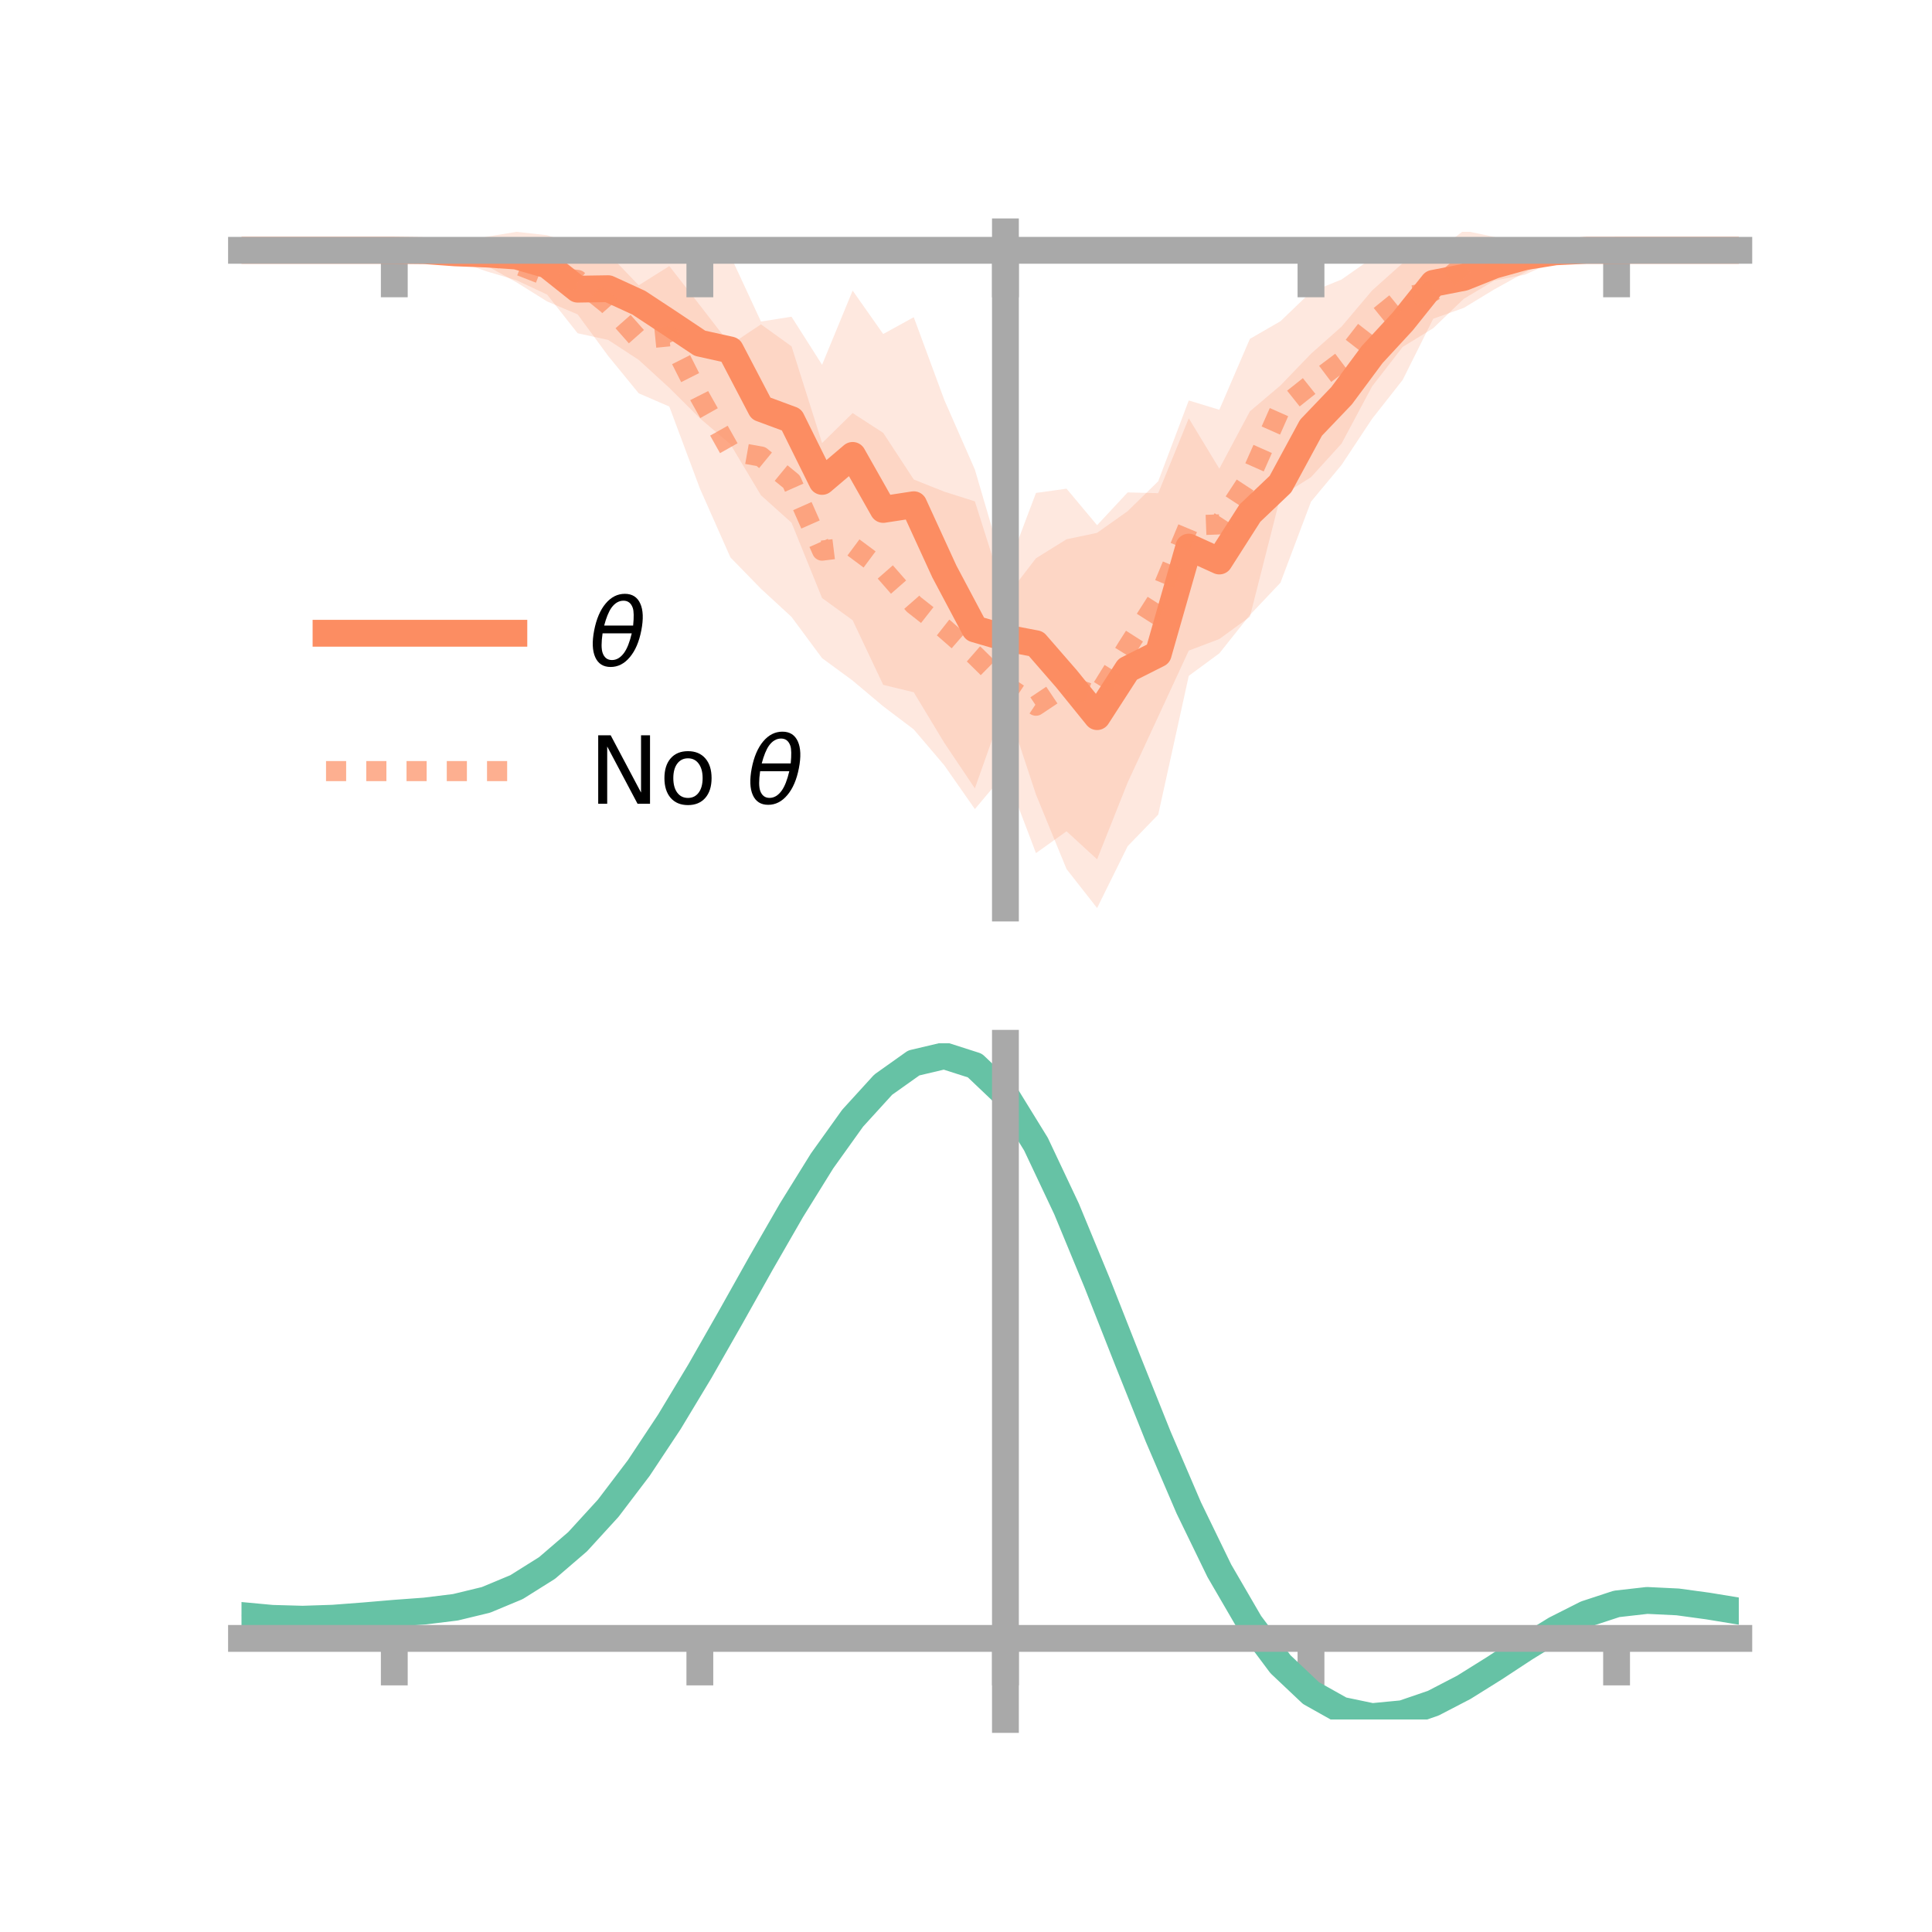 <?xml version="1.0" encoding="utf-8" standalone="no"?>
<!DOCTYPE svg PUBLIC "-//W3C//DTD SVG 1.1//EN"
  "http://www.w3.org/Graphics/SVG/1.1/DTD/svg11.dtd">
<!-- Created with matplotlib (https://matplotlib.org/) -->
<svg height="144pt" version="1.1" viewBox="0 0 144 144" width="144pt" xmlns="http://www.w3.org/2000/svg" xmlns:xlink="http://www.w3.org/1999/xlink">
 <defs>
  <style type="text/css">*{stroke-linecap:butt;stroke-linejoin:round;}</style>
 </defs>
 <g id="figure_1">
  <g id="patch_1">
   <path d="M 0 144 
L 144 144 
L 144 0 
L 0 0 
z
" style="fill:none;"/>
  </g>
  <g id="axes_1">
   <g id="patch_2">
    <path d="M 18 67.68 
L 129.6 67.68 
L 129.6 17.28 
L 18 17.28 
z
" style="fill:none;"/>
   </g>
   <g id="PolyCollection_1">
    <path clip-path="url(#p1139e5f261)" d="M 18 18.658 
L 18 18.658 
L 20.278 18.658 
L 22.555 18.658 
L 24.833 18.658 
L 27.11 18.658 
L 29.388 18.658 
L 31.665 18.512 
L 33.943 18.3 
L 36.22 17.653 
L 38.498 17.28 
L 40.776 17.531 
L 43.053 18.267 
L 45.331 17.7 
L 47.608 18.295 
L 49.886 19.211 
L 52.163 19.989 
L 54.441 19.061 
L 56.718 23.966 
L 58.996 23.607 
L 61.273 27.189 
L 63.551 21.66 
L 65.829 24.896 
L 68.106 23.642 
L 70.384 29.812 
L 72.661 34.996 
L 74.939 42.766 
L 77.216 36.741 
L 79.494 36.423 
L 81.771 39.147 
L 84.049 36.701 
L 86.327 36.758 
L 88.604 31.18 
L 90.882 34.932 
L 93.159 30.661 
L 95.437 28.731 
L 97.714 26.368 
L 99.992 24.344 
L 102.269 21.65 
L 104.547 19.614 
L 106.824 18.485 
L 109.102 18.405 
L 111.38 17.963 
L 113.657 17.959 
L 115.935 18.362 
L 118.212 18.637 
L 120.49 18.658 
L 122.767 18.658 
L 125.045 18.658 
L 127.322 18.658 
L 129.6 18.658 
L 129.6 18.658 
L 129.6 18.658 
L 127.322 18.658 
L 125.045 18.658 
L 122.767 18.658 
L 120.49 18.658 
L 118.212 18.687 
L 115.935 19.179 
L 113.657 20.305 
L 111.38 21.567 
L 109.102 22.948 
L 106.824 23.757 
L 104.547 28.317 
L 102.269 31.214 
L 99.992 34.653 
L 97.714 37.393 
L 95.437 43.434 
L 93.159 45.838 
L 90.882 48.697 
L 88.604 50.374 
L 86.327 60.718 
L 84.049 63.072 
L 81.771 67.68 
L 79.494 64.776 
L 77.216 59.219 
L 74.939 52.324 
L 72.661 58.761 
L 70.384 55.369 
L 68.106 51.598 
L 65.829 51.045 
L 63.551 46.228 
L 61.273 44.574 
L 58.996 38.96 
L 56.718 36.915 
L 54.441 33.114 
L 52.163 31.174 
L 49.886 28.908 
L 47.608 26.825 
L 45.331 25.335 
L 43.053 24.839 
L 40.776 21.955 
L 38.498 20.89 
L 36.22 20.211 
L 33.943 19.396 
L 31.665 18.853 
L 29.388 18.658 
L 27.11 18.658 
L 24.833 18.658 
L 22.555 18.658 
L 20.278 18.658 
L 18 18.658 
z
" style="fill:#fc8d62;fill-opacity:0.2;"/>
   </g>
   <g id="PolyCollection_2">
    <path clip-path="url(#p1139e5f261)" d="M 18 18.658 
L 18 18.658 
L 20.278 18.658 
L 22.555 18.658 
L 24.833 18.658 
L 27.11 18.658 
L 29.388 18.658 
L 31.665 18.128 
L 33.943 17.813 
L 36.22 17.976 
L 38.498 18.355 
L 40.776 18.707 
L 43.053 18.302 
L 45.331 18.901 
L 47.608 21.264 
L 49.886 19.832 
L 52.163 22.753 
L 54.441 25.698 
L 56.718 24.173 
L 58.996 25.814 
L 61.273 33.022 
L 63.551 30.788 
L 65.829 32.262 
L 68.106 35.738 
L 70.384 36.647 
L 72.661 37.367 
L 74.939 44.563 
L 77.216 41.61 
L 79.494 40.194 
L 81.771 39.715 
L 84.049 38.099 
L 86.327 35.869 
L 88.604 29.849 
L 90.882 30.541 
L 93.159 25.257 
L 95.437 23.944 
L 97.714 21.759 
L 99.992 20.833 
L 102.269 19.236 
L 104.547 18.485 
L 106.824 18.944 
L 109.102 17.183 
L 111.38 17.661 
L 113.657 18.265 
L 115.935 18.197 
L 118.212 18.317 
L 120.49 18.658 
L 122.767 18.658 
L 125.045 18.658 
L 127.322 18.658 
L 129.6 18.658 
L 129.6 18.658 
L 129.6 18.658 
L 127.322 18.658 
L 125.045 18.658 
L 122.767 18.658 
L 120.49 18.658 
L 118.212 19.12 
L 115.935 19.445 
L 113.657 20.473 
L 111.38 20.913 
L 109.102 22.271 
L 106.824 24.463 
L 104.547 25.858 
L 102.269 28.796 
L 99.992 33.061 
L 97.714 35.567 
L 95.437 37.003 
L 93.159 45.972 
L 90.882 47.628 
L 88.604 48.492 
L 86.327 53.409 
L 84.049 58.322 
L 81.771 64.05 
L 79.494 61.959 
L 77.216 63.586 
L 74.939 57.6 
L 72.661 60.305 
L 70.384 57.044 
L 68.106 54.366 
L 65.829 52.644 
L 63.551 50.728 
L 61.273 49.056 
L 58.996 45.981 
L 56.718 43.883 
L 54.441 41.546 
L 52.163 36.402 
L 49.886 30.301 
L 47.608 29.317 
L 45.331 26.53 
L 43.053 23.432 
L 40.776 22.467 
L 38.498 21.044 
L 36.22 19.774 
L 33.943 19.566 
L 31.665 19.056 
L 29.388 18.658 
L 27.11 18.658 
L 24.833 18.658 
L 22.555 18.658 
L 20.278 18.658 
L 18 18.658 
z
" style="fill:#fc8d62;fill-opacity:0.2;"/>
   </g>
   <g id="matplotlib.axis_1">
    <g id="xtick_1">
     <g id="line2d_1">
      <defs>
       <path d="M 0 0 
L 0 3.5 
" id="md99dda318b" style="stroke:#a9a9a9;stroke-width:2;"/>
      </defs>
      <g>
       <use style="fill:#a9a9a9;stroke:#a9a9a9;stroke-width:2;" x="29.388" xlink:href="#md99dda318b" y="18.658"/>
      </g>
     </g>
    </g>
    <g id="xtick_2">
     <g id="line2d_2">
      <g>
       <use style="fill:#a9a9a9;stroke:#a9a9a9;stroke-width:2;" x="52.163" xlink:href="#md99dda318b" y="18.658"/>
      </g>
     </g>
    </g>
    <g id="xtick_3">
     <g id="line2d_3">
      <g>
       <use style="fill:#a9a9a9;stroke:#a9a9a9;stroke-width:2;" x="74.939" xlink:href="#md99dda318b" y="18.658"/>
      </g>
     </g>
    </g>
    <g id="xtick_4">
     <g id="line2d_4">
      <g>
       <use style="fill:#a9a9a9;stroke:#a9a9a9;stroke-width:2;" x="97.714" xlink:href="#md99dda318b" y="18.658"/>
      </g>
     </g>
    </g>
    <g id="xtick_5">
     <g id="line2d_5">
      <g>
       <use style="fill:#a9a9a9;stroke:#a9a9a9;stroke-width:2;" x="120.49" xlink:href="#md99dda318b" y="18.658"/>
      </g>
     </g>
    </g>
   </g>
   <g id="matplotlib.axis_2"/>
   <g id="line2d_6">
    <path clip-path="url(#p1139e5f261)" d="M 18 18.658 
L 20.278 18.658 
L 22.555 18.658 
L 24.833 18.658 
L 27.11 18.658 
L 29.388 18.658 
L 31.665 18.683 
L 33.943 18.848 
L 36.22 18.932 
L 38.498 19.085 
L 40.776 19.743 
L 43.053 21.553 
L 45.331 21.517 
L 47.608 22.56 
L 49.886 24.06 
L 52.163 25.582 
L 54.441 26.088 
L 56.718 30.44 
L 58.996 31.283 
L 61.273 35.881 
L 63.551 33.944 
L 65.829 37.97 
L 68.106 37.62 
L 70.384 42.59 
L 72.661 46.879 
L 74.939 47.545 
L 77.216 47.98 
L 79.494 50.6 
L 81.771 53.413 
L 84.049 49.887 
L 86.327 48.738 
L 88.604 40.777 
L 90.882 41.814 
L 93.159 38.25 
L 95.437 36.083 
L 97.714 31.881 
L 99.992 29.498 
L 102.269 26.432 
L 104.547 23.965 
L 106.824 21.121 
L 109.102 20.676 
L 111.38 19.765 
L 113.657 19.132 
L 115.935 18.77 
L 118.212 18.662 
L 120.49 18.658 
L 122.767 18.658 
L 125.045 18.658 
L 127.322 18.658 
L 129.6 18.658 
" style="fill:none;stroke:#fc8d62;stroke-linecap:square;stroke-width:2;"/>
   </g>
   <g id="line2d_7">
    <path clip-path="url(#p1139e5f261)" d="M 18 18.658 
L 20.278 18.658 
L 22.555 18.658 
L 24.833 18.658 
L 27.11 18.658 
L 29.388 18.658 
L 31.665 18.592 
L 33.943 18.69 
L 36.22 18.875 
L 38.498 19.7 
L 40.776 20.587 
L 43.053 20.867 
L 45.331 22.715 
L 47.608 25.29 
L 49.886 25.067 
L 52.163 29.577 
L 54.441 33.622 
L 56.718 34.028 
L 58.996 35.897 
L 61.273 41.039 
L 63.551 40.758 
L 65.829 42.453 
L 68.106 45.052 
L 70.384 46.845 
L 72.661 48.836 
L 74.939 51.082 
L 77.216 52.598 
L 79.494 51.076 
L 81.771 51.883 
L 84.049 48.21 
L 86.327 44.639 
L 88.604 39.171 
L 90.882 39.085 
L 93.159 35.614 
L 95.437 30.474 
L 97.714 28.663 
L 99.992 26.947 
L 102.269 24.016 
L 104.547 22.172 
L 106.824 21.704 
L 109.102 19.727 
L 111.38 19.287 
L 113.657 19.369 
L 115.935 18.821 
L 118.212 18.719 
L 120.49 18.658 
L 122.767 18.658 
L 125.045 18.658 
L 127.322 18.658 
L 129.6 18.658 
" style="fill:none;stroke:#fc8d62;stroke-dasharray:1.5,1.5;stroke-dashoffset:0;stroke-opacity:0.7;stroke-width:1.5;"/>
   </g>
   <g id="patch_3">
    <path d="M 74.939 67.68 
L 74.939 17.28 
" style="fill:none;stroke:#a9a9a9;stroke-linecap:square;stroke-linejoin:miter;stroke-width:2;"/>
   </g>
   <g id="patch_4">
    <path d="M 129.6 67.68 
L 129.6 17.28 
" style="fill:none;"/>
   </g>
   <g id="patch_5">
    <path d="M 18 18.658 
L 129.6 18.658 
" style="fill:none;stroke:#a9a9a9;stroke-linecap:square;stroke-linejoin:miter;stroke-width:2;"/>
   </g>
   <g id="patch_6">
    <path d="M 18 17.28 
L 129.6 17.28 
" style="fill:none;"/>
   </g>
   <g id="legend_1">
    <g id="line2d_8">
     <path d="M 24.3 47.2 
L 38.3 47.2 
" style="fill:none;stroke:#fc8d62;stroke-linecap:square;stroke-width:2;"/>
    </g>
    <g id="line2d_9"/>
    <g id="text_1">
     <!-- $\theta$ -->
     <g transform="translate(43.9 49.65)scale(0.07 -0.07)">
      <defs>
       <path d="M 45.516 34.672 
L 14.453 34.672 
Q 12.359 20.062 14.5 13.875 
Q 17.188 6.25 24.469 6.25 
Q 31.781 6.25 37.359 13.922 
Q 42.234 20.656 45.516 34.672 
z
M 47.016 42.969 
Q 48.344 56.844 46.625 61.719 
Q 43.953 69.438 36.766 69.438 
Q 29.297 69.438 23.828 61.812 
Q 19.531 55.672 16.156 42.969 
z
M 38.188 76.766 
Q 49.906 76.766 54.594 66.406 
Q 59.281 56.109 55.719 37.844 
Q 52.203 19.625 43.453 9.281 
Q 34.766 -1.125 23.047 -1.125 
Q 11.281 -1.125 6.641 9.281 
Q 2 19.625 5.516 37.844 
Q 9.078 56.109 17.719 66.406 
Q 26.422 76.766 38.188 76.766 
z
" id="DejaVuSans-Oblique-952"/>
      </defs>
      <use transform="translate(0 0.234)" xlink:href="#DejaVuSans-Oblique-952"/>
     </g>
    </g>
    <g id="line2d_10">
     <path d="M 24.3 57.474 
L 38.3 57.474 
" style="fill:none;stroke:#fc8d62;stroke-dasharray:1.5,1.5;stroke-dashoffset:0;stroke-opacity:0.7;stroke-width:1.5;"/>
    </g>
    <g id="line2d_11"/>
    <g id="text_2">
     <!-- No $\theta$ -->
     <g transform="translate(43.9 59.924)scale(0.07 -0.07)">
      <defs>
       <path d="M 9.812 72.906 
L 23.094 72.906 
L 55.422 11.922 
L 55.422 72.906 
L 64.984 72.906 
L 64.984 0 
L 51.703 0 
L 19.391 60.984 
L 19.391 0 
L 9.812 0 
z
" id="DejaVuSans-78"/>
       <path d="M 30.609 48.391 
Q 23.391 48.391 19.188 42.75 
Q 14.984 37.109 14.984 27.297 
Q 14.984 17.484 19.156 11.844 
Q 23.344 6.203 30.609 6.203 
Q 37.797 6.203 41.984 11.859 
Q 46.188 17.531 46.188 27.297 
Q 46.188 37.016 41.984 42.703 
Q 37.797 48.391 30.609 48.391 
z
M 30.609 56 
Q 42.328 56 49.016 48.375 
Q 55.719 40.766 55.719 27.297 
Q 55.719 13.875 49.016 6.219 
Q 42.328 -1.422 30.609 -1.422 
Q 18.844 -1.422 12.172 6.219 
Q 5.516 13.875 5.516 27.297 
Q 5.516 40.766 12.172 48.375 
Q 18.844 56 30.609 56 
z
" id="DejaVuSans-111"/>
       <path id="DejaVuSans-32"/>
      </defs>
      <use transform="translate(0 0.234)" xlink:href="#DejaVuSans-78"/>
      <use transform="translate(74.805 0.234)" xlink:href="#DejaVuSans-111"/>
      <use transform="translate(135.986 0.234)" xlink:href="#DejaVuSans-32"/>
      <use transform="translate(167.773 0.234)" xlink:href="#DejaVuSans-Oblique-952"/>
     </g>
    </g>
   </g>
  </g>
  <g id="axes_2">
   <g id="patch_7">
    <path d="M 18 128.16 
L 129.6 128.16 
L 129.6 77.76 
L 18 77.76 
z
" style="fill:none;"/>
   </g>
   <g id="PolyCollection_3">
    <path clip-path="url(#p7f8cea6cc2)" d="M 18 120.449 
L 18 120.37 
L 20.278 120.592 
L 22.555 120.658 
L 24.833 120.576 
L 27.11 120.395 
L 29.388 120.193 
L 31.665 120.021 
L 33.943 119.737 
L 36.22 119.179 
L 38.498 118.221 
L 40.776 116.77 
L 43.053 114.774 
L 45.331 112.228 
L 47.608 109.161 
L 49.886 105.644 
L 52.163 101.778 
L 54.441 97.691 
L 56.718 93.539 
L 58.996 89.496 
L 61.273 85.75 
L 63.551 82.502 
L 65.829 79.954 
L 68.106 78.307 
L 70.384 77.76 
L 72.661 78.502 
L 74.939 80.701 
L 77.216 84.449 
L 79.494 89.341 
L 81.771 94.93 
L 84.049 100.796 
L 86.327 106.573 
L 88.604 111.96 
L 90.882 116.723 
L 93.159 120.698 
L 95.437 123.788 
L 97.714 125.963 
L 99.992 127.252 
L 102.269 127.733 
L 104.547 127.521 
L 106.824 126.755 
L 109.102 125.591 
L 111.38 124.191 
L 113.657 122.722 
L 115.935 121.341 
L 118.212 120.204 
L 120.49 119.46 
L 122.767 119.206 
L 125.045 119.321 
L 127.322 119.643 
L 129.6 120.029 
L 129.6 120.135 
L 129.6 120.135 
L 127.322 119.774 
L 125.045 119.472 
L 122.767 119.369 
L 120.49 119.63 
L 118.212 120.384 
L 115.935 121.549 
L 113.657 122.973 
L 111.38 124.494 
L 109.102 125.94 
L 106.824 127.142 
L 104.547 127.933 
L 102.269 128.16 
L 99.992 127.69 
L 97.714 126.423 
L 95.437 124.294 
L 93.159 121.286 
L 90.882 117.429 
L 88.604 112.813 
L 86.327 107.592 
L 84.049 101.99 
L 81.771 96.296 
L 79.494 90.866 
L 77.216 86.11 
L 74.939 82.467 
L 72.661 80.334 
L 70.384 79.617 
L 68.106 80.146 
L 65.829 81.734 
L 63.551 84.187 
L 61.273 87.306 
L 58.996 90.896 
L 56.718 94.766 
L 54.441 98.735 
L 52.163 102.636 
L 49.886 106.325 
L 47.608 109.679 
L 45.331 112.606 
L 43.053 115.044 
L 40.776 116.964 
L 38.498 118.373 
L 36.22 119.312 
L 33.943 119.858 
L 31.665 120.133 
L 29.388 120.295 
L 27.11 120.481 
L 24.833 120.645 
L 22.555 120.714 
L 20.278 120.651 
L 18 120.449 
z
" style="fill:#66c2a5;fill-opacity:0.2;"/>
   </g>
   <g id="matplotlib.axis_3">
    <g id="xtick_6">
     <g id="line2d_12">
      <g>
       <use style="fill:#a9a9a9;stroke:#a9a9a9;stroke-width:2;" x="29.388" xlink:href="#md99dda318b" y="122.118"/>
      </g>
     </g>
    </g>
    <g id="xtick_7">
     <g id="line2d_13">
      <g>
       <use style="fill:#a9a9a9;stroke:#a9a9a9;stroke-width:2;" x="52.163" xlink:href="#md99dda318b" y="122.118"/>
      </g>
     </g>
    </g>
    <g id="xtick_8">
     <g id="line2d_14">
      <g>
       <use style="fill:#a9a9a9;stroke:#a9a9a9;stroke-width:2;" x="74.939" xlink:href="#md99dda318b" y="122.118"/>
      </g>
     </g>
    </g>
    <g id="xtick_9">
     <g id="line2d_15">
      <g>
       <use style="fill:#a9a9a9;stroke:#a9a9a9;stroke-width:2;" x="97.714" xlink:href="#md99dda318b" y="122.118"/>
      </g>
     </g>
    </g>
    <g id="xtick_10">
     <g id="line2d_16">
      <g>
       <use style="fill:#a9a9a9;stroke:#a9a9a9;stroke-width:2;" x="120.49" xlink:href="#md99dda318b" y="122.118"/>
      </g>
     </g>
    </g>
   </g>
   <g id="matplotlib.axis_4"/>
   <g id="line2d_17">
    <path clip-path="url(#p7f8cea6cc2)" d="M 18 120.41 
L 20.278 120.622 
L 22.555 120.686 
L 24.833 120.611 
L 27.11 120.438 
L 29.388 120.244 
L 31.665 120.077 
L 33.943 119.797 
L 36.22 119.246 
L 38.498 118.297 
L 40.776 116.867 
L 43.053 114.909 
L 45.331 112.417 
L 47.608 109.42 
L 49.886 105.984 
L 52.163 102.207 
L 54.441 98.213 
L 56.718 94.153 
L 58.996 90.196 
L 61.273 86.528 
L 63.551 83.344 
L 65.829 80.844 
L 68.106 79.227 
L 70.384 78.689 
L 72.661 79.418 
L 74.939 81.584 
L 77.216 85.279 
L 79.494 90.104 
L 81.771 95.613 
L 84.049 101.393 
L 86.327 107.083 
L 88.604 112.387 
L 90.882 117.076 
L 93.159 120.992 
L 95.437 124.041 
L 97.714 126.193 
L 99.992 127.471 
L 102.269 127.946 
L 104.547 127.727 
L 106.824 126.948 
L 109.102 125.765 
L 111.38 124.343 
L 113.657 122.848 
L 115.935 121.445 
L 118.212 120.294 
L 120.49 119.545 
L 122.767 119.287 
L 125.045 119.397 
L 127.322 119.708 
L 129.6 120.082 
" style="fill:none;stroke:#66c2a5;stroke-linecap:square;stroke-width:2;"/>
   </g>
   <g id="patch_8">
    <path d="M 74.939 128.16 
L 74.939 77.76 
" style="fill:none;stroke:#a9a9a9;stroke-linecap:square;stroke-linejoin:miter;stroke-width:2;"/>
   </g>
   <g id="patch_9">
    <path d="M 129.6 128.16 
L 129.6 77.76 
" style="fill:none;"/>
   </g>
   <g id="patch_10">
    <path d="M 18 122.118 
L 129.6 122.118 
" style="fill:none;stroke:#a9a9a9;stroke-linecap:square;stroke-linejoin:miter;stroke-width:2;"/>
   </g>
   <g id="patch_11">
    <path d="M 18 77.76 
L 129.6 77.76 
" style="fill:none;"/>
   </g>
  </g>
 </g>
 <defs>
  <clipPath id="p1139e5f261">
   <rect height="50.4" width="111.6" x="18" y="17.28"/>
  </clipPath>
  <clipPath id="p7f8cea6cc2">
   <rect height="50.4" width="111.6" x="18" y="77.76"/>
  </clipPath>
 </defs>
</svg>
